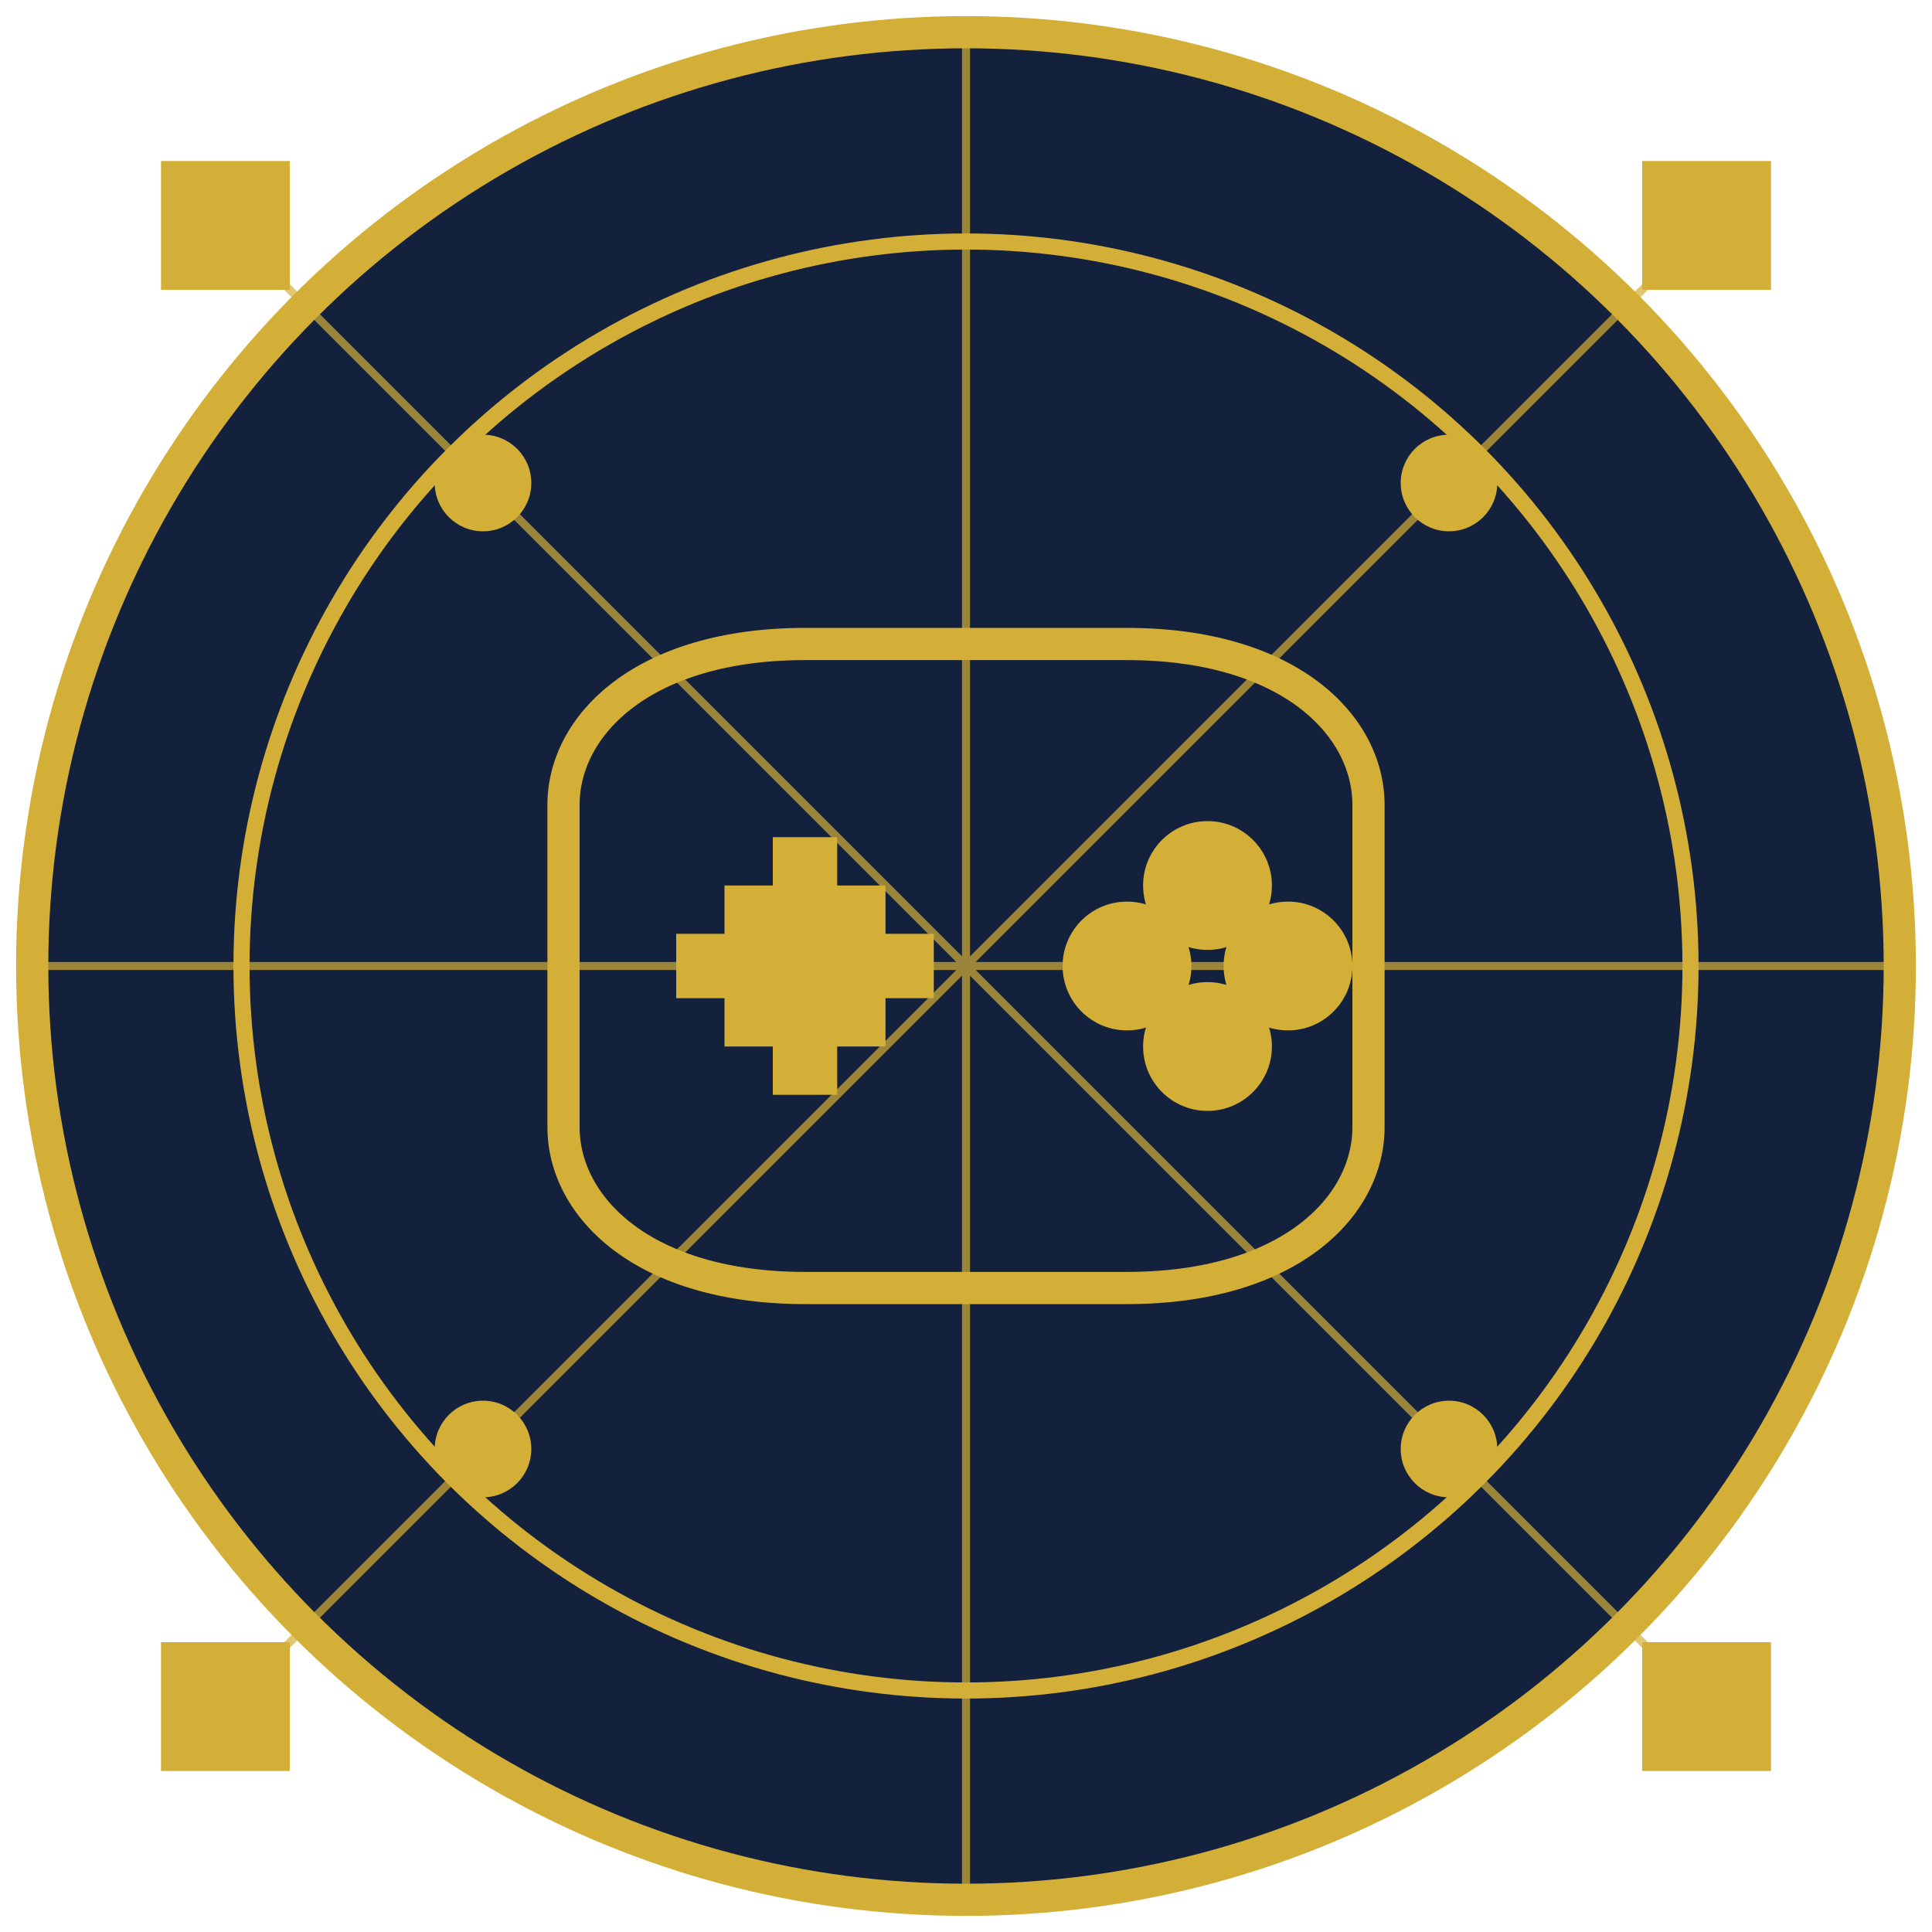 <svg width="120" height="120" viewBox="0 0 120 120" xmlns="http://www.w3.org/2000/svg">
  <!-- Art Deco Amusements Icon -->
  <circle cx="60" cy="60" r="58" fill="#14213d" stroke="#d4af37" stroke-width="2"/>
  <g stroke="#d4af37" stroke-width="0.5" opacity="0.7">
    <line x1="60" y1="60" x2="60" y2="2" />
    <line x1="60" y1="60" x2="105" y2="15" />
    <line x1="60" y1="60" x2="118" y2="60" />
    <line x1="60" y1="60" x2="105" y2="105" />
    <line x1="60" y1="60" x2="60" y2="118" />
    <line x1="60" y1="60" x2="15" y2="105" />
    <line x1="60" y1="60" x2="2" y2="60" />
    <line x1="60" y1="60" x2="15" y2="15" />
  </g>
  <circle cx="60" cy="60" r="45" fill="none" stroke="#d4af37" stroke-width="1"/>
  
  <!-- Stylized Game Controller -->
  <g fill="#d4af37">
    <!-- Game controller body -->
    <path d="M35 50 C35 45, 40 40, 50 40 L70 40 C80 40, 85 45, 85 50 L85 70 C85 75, 80 80, 70 80 L50 80 C40 80, 35 75, 35 70 Z" fill="none" stroke="#d4af37" stroke-width="2"/>
    
    <!-- D-pad -->
    <rect x="45" y="55" width="10" height="10" fill="#d4af37"/>
    <rect x="42" y="58" width="16" height="4" fill="#d4af37"/>
    <rect x="48" y="52" width="4" height="16" fill="#d4af37"/>
    
    <!-- Buttons -->
    <circle cx="75" cy="55" r="4" fill="#d4af37"/>
    <circle cx="75" cy="65" r="4" fill="#d4af37"/>
    <circle cx="70" cy="60" r="4" fill="#d4af37"/>
    <circle cx="80" cy="60" r="4" fill="#d4af37"/>
  </g>
  
  <g fill="#d4af37">
    <rect x="10" y="10" width="8" height="8" />
    <rect x="102" y="10" width="8" height="8" />
    <rect x="10" y="102" width="8" height="8" />
    <rect x="102" y="102" width="8" height="8" />
  </g>
  <circle cx="30" cy="30" r="3" fill="#d4af37"/>
  <circle cx="90" cy="30" r="3" fill="#d4af37"/>
  <circle cx="30" cy="90" r="3" fill="#d4af37"/>
  <circle cx="90" cy="90" r="3" fill="#d4af37"/>
</svg>